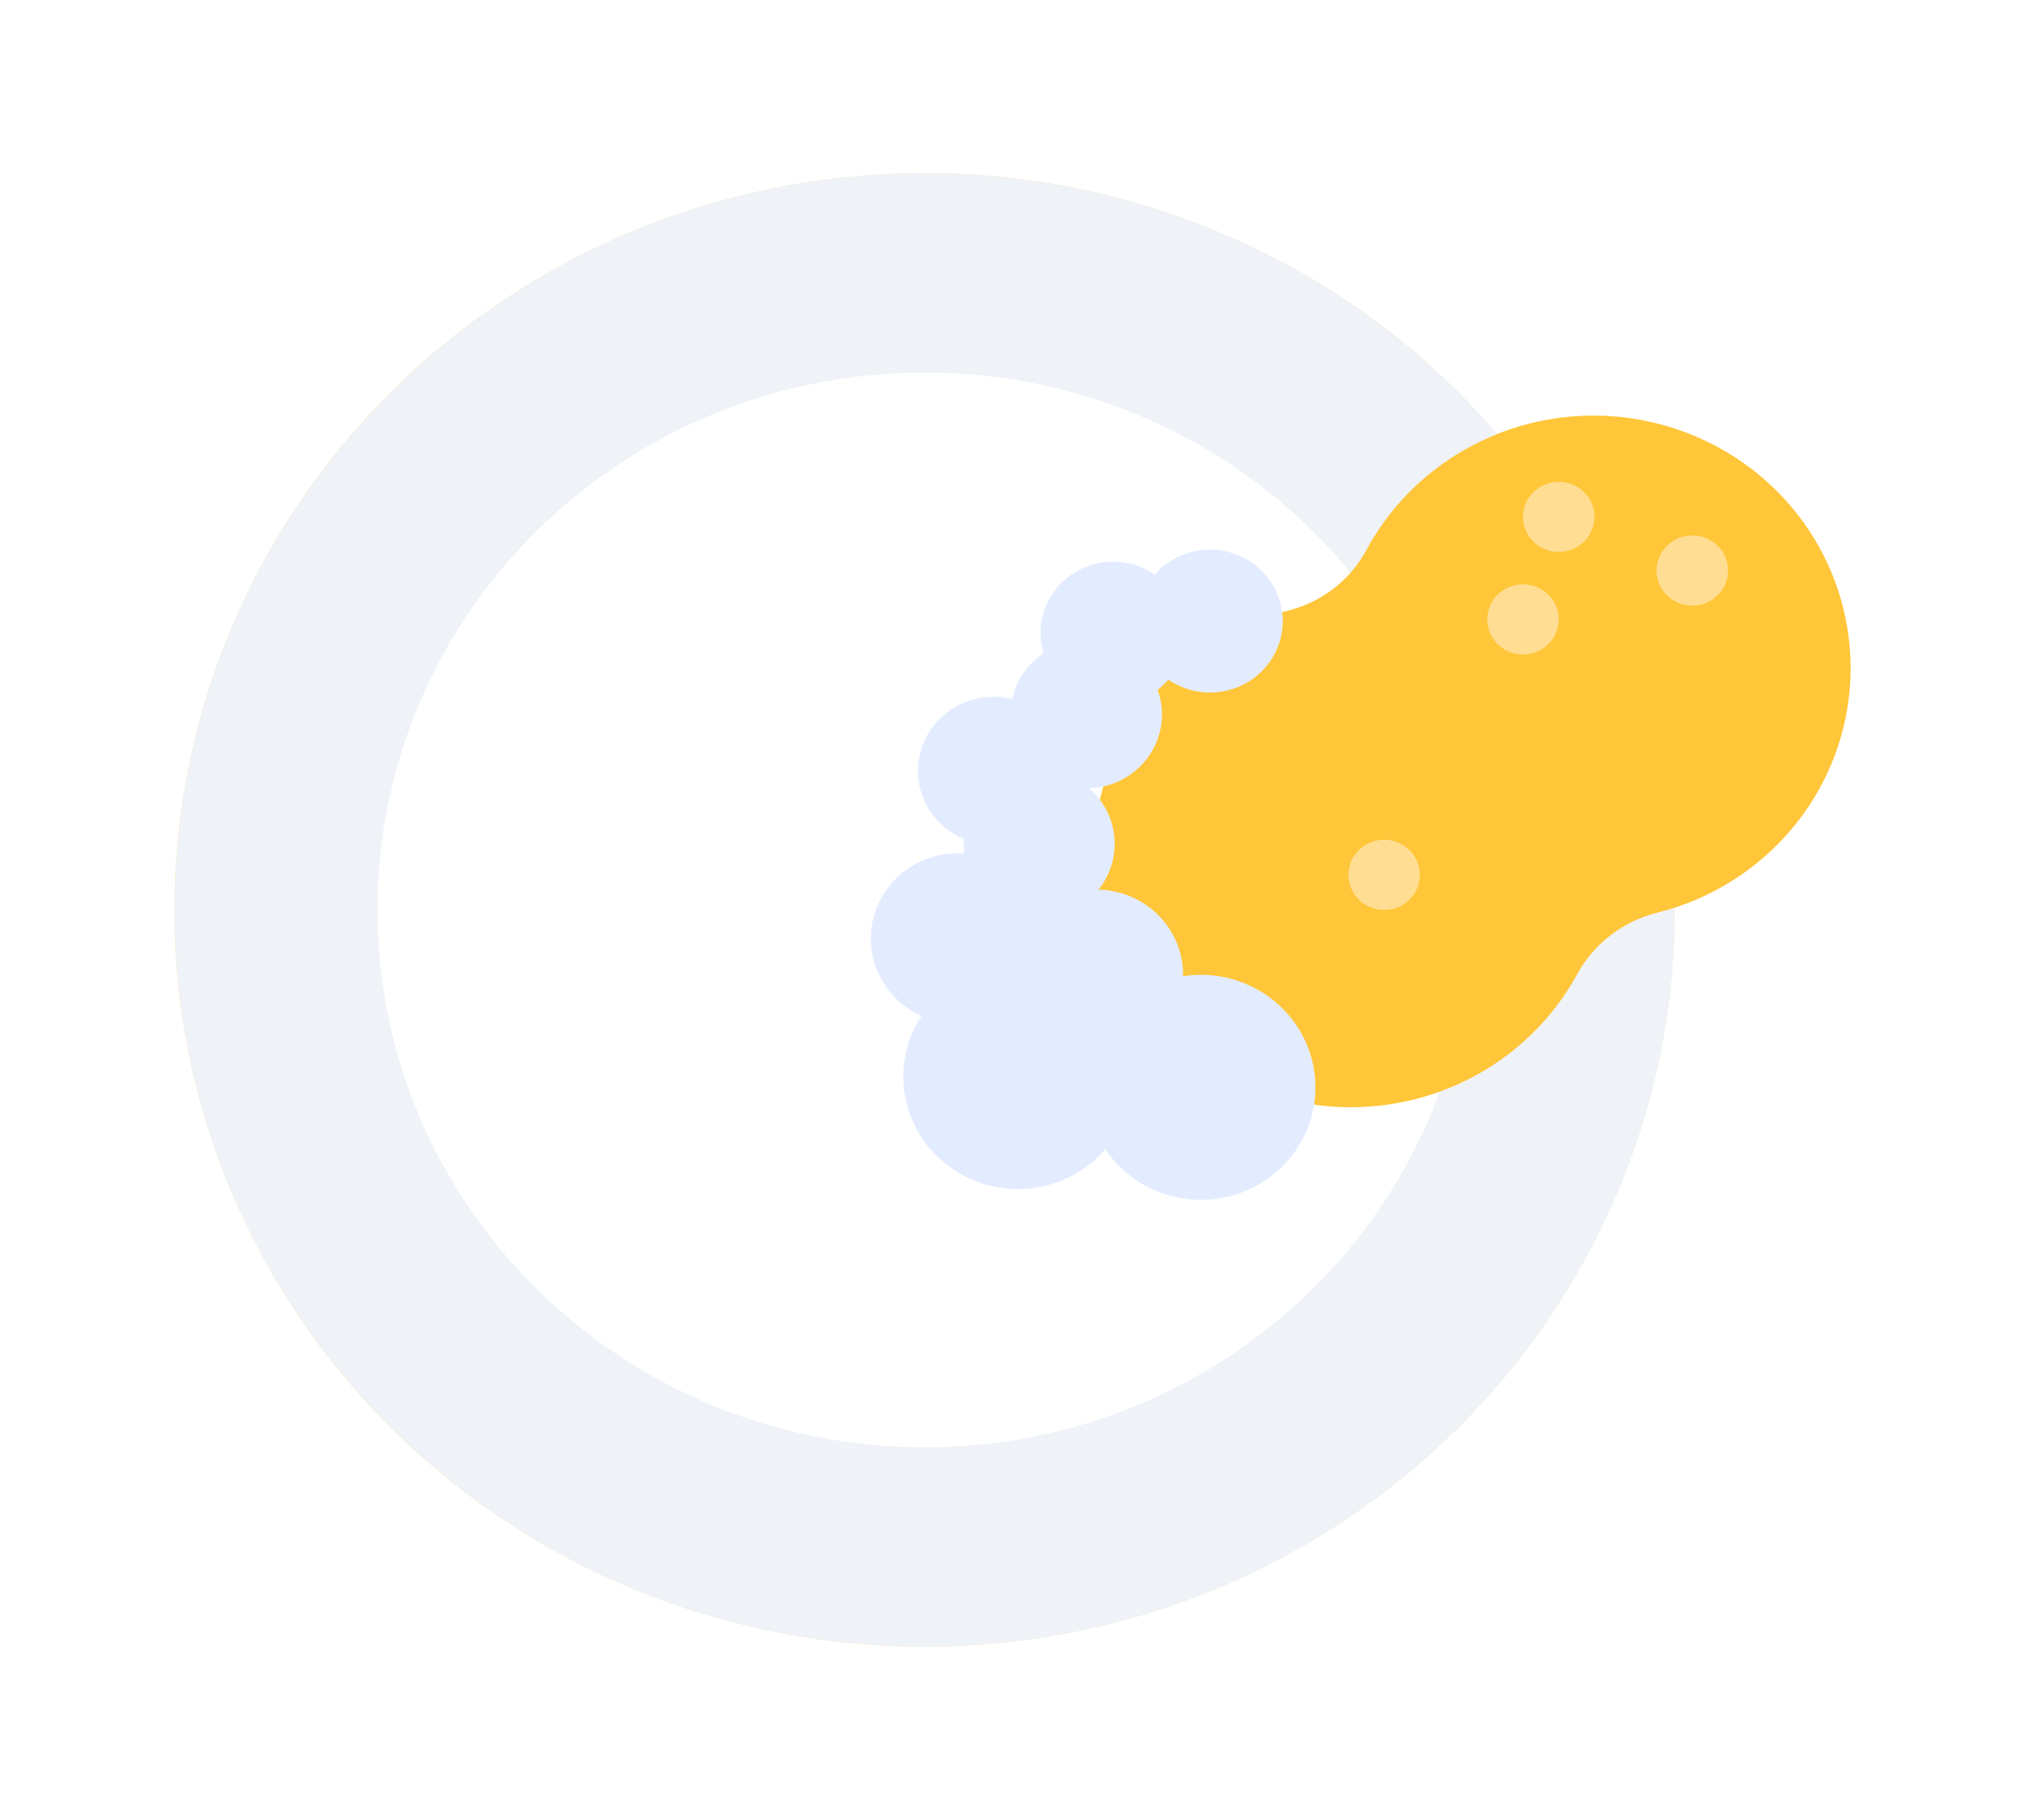<svg width="79" height="71" viewBox="0 0 79 71" fill="none" xmlns="http://www.w3.org/2000/svg">
<g clip-path="url(#clip0_8415_194864)" filter="url(#filter0_d_8415_194864)">
<path d="M36.072 61.617C30.961 61.619 25.931 60.367 21.439 57.974C16.946 55.581 13.133 52.123 10.348 47.915C7.562 43.706 5.891 38.881 5.488 33.877C5.084 28.873 5.959 23.849 8.035 19.262C10.111 14.675 13.321 10.671 17.374 7.612C21.427 4.554 26.193 2.539 31.24 1.75C36.288 0.961 41.455 1.424 46.274 3.096C51.093 4.768 55.41 7.596 58.833 11.324C59.91 11 61.031 10.836 62.158 10.838C64.787 10.835 67.336 11.721 69.377 13.349C71.418 14.977 72.824 17.245 73.361 19.773C73.897 22.301 73.529 24.933 72.32 27.225C71.11 29.518 69.133 31.331 66.722 32.359C66.485 40.191 63.153 47.625 57.432 53.086C51.711 58.548 44.05 61.607 36.072 61.617Z" fill="#FFDD92"/>
<path d="M36.068 2.759C40.32 2.755 44.522 3.664 48.379 5.422C52.237 7.179 55.657 9.743 58.4 12.934C59.645 12.439 60.979 12.195 62.323 12.216C63.666 12.237 64.991 12.523 66.22 13.056C67.449 13.59 68.556 14.361 69.475 15.323C70.394 16.285 71.108 17.419 71.572 18.657C72.037 19.896 72.243 21.213 72.179 22.531C72.115 23.849 71.782 25.141 71.2 26.331C70.618 27.52 69.798 28.582 68.79 29.454C67.782 30.326 66.605 30.99 65.331 31.407V31.5C65.331 37.184 63.614 42.741 60.399 47.468C57.183 52.194 52.613 55.878 47.266 58.054C41.919 60.229 36.035 60.798 30.359 59.689C24.682 58.58 19.468 55.843 15.375 51.823C11.283 47.804 8.496 42.682 7.367 37.107C6.238 31.532 6.817 25.753 9.032 20.501C11.247 15.249 14.998 10.761 19.81 7.602C24.622 4.444 30.28 2.759 36.068 2.759ZM36.068 4.46529e-06C29.8 5.8582e-05 23.67 1.804 18.435 5.188C13.2 8.572 9.089 13.389 6.611 19.043C4.132 24.697 3.394 30.94 4.489 37.001C5.583 43.062 8.462 48.675 12.769 53.147C17.076 57.619 22.622 60.753 28.723 62.163C34.824 63.573 41.212 63.196 47.097 61.079C52.982 58.962 58.107 55.198 61.837 50.252C65.568 45.306 67.742 39.394 68.09 33.248C70.858 31.83 73.005 29.47 74.129 26.61C75.253 23.75 75.278 20.585 74.199 17.708C73.12 14.831 71.01 12.439 68.265 10.979C65.52 9.519 62.328 9.091 59.285 9.776C56.292 6.685 52.691 4.224 48.699 2.544C44.708 0.863 40.41 -0.002 36.068 4.46529e-06Z" fill="white"/>
<path d="M36.072 60.241C52.233 60.241 65.335 47.373 65.335 31.5C65.335 15.627 52.233 2.759 36.072 2.759C19.91 2.759 6.809 15.627 6.809 31.5C6.809 47.373 19.91 60.241 36.072 60.241Z" fill="#EFF2F7"/>
<path d="M36.072 52.465C47.861 52.465 57.418 43.079 57.418 31.5C57.418 19.921 47.861 10.534 36.072 10.534C24.282 10.534 14.726 19.921 14.726 31.5C14.726 43.079 24.282 52.465 36.072 52.465Z" fill="white"/>
<path d="M46.495 21.61C45.324 22.515 44.373 23.665 43.712 24.976C43.05 26.287 42.694 27.726 42.67 29.189C42.646 30.652 42.954 32.102 43.572 33.433C44.19 34.765 45.102 35.944 46.242 36.886C47.382 37.828 48.721 38.508 50.162 38.878C51.604 39.248 53.111 39.297 54.574 39.023C56.038 38.749 57.42 38.158 58.622 37.294C59.824 36.429 60.814 35.312 61.521 34.024C61.842 33.431 62.285 32.909 62.823 32.494C63.36 32.078 63.98 31.777 64.642 31.61C66.261 31.206 67.751 30.41 68.978 29.296C70.204 28.181 71.127 26.784 71.664 25.23C72.2 23.676 72.333 22.016 72.05 20.399C71.767 18.782 71.077 17.26 70.043 15.971C69.01 14.682 67.664 13.668 66.13 13.02C64.595 12.371 62.92 12.11 61.256 12.259C59.593 12.408 57.994 12.963 56.604 13.874C55.214 14.784 54.078 16.021 53.299 17.472C52.984 18.052 52.55 18.561 52.023 18.966C51.496 19.371 50.889 19.663 50.241 19.824C48.878 20.153 47.601 20.762 46.495 21.61Z" fill="#FFC639"/>
<path d="M60.809 17.535C61.579 17.535 62.203 16.922 62.203 16.166C62.203 15.409 61.579 14.797 60.809 14.797C60.039 14.797 59.415 15.409 59.415 16.166C59.415 16.922 60.039 17.535 60.809 17.535Z" fill="#FFDD92"/>
<path d="M59.415 21.535C60.185 21.535 60.809 20.922 60.809 20.166C60.809 19.41 60.185 18.797 59.415 18.797C58.645 18.797 58.022 19.41 58.022 20.166C58.022 20.922 58.645 21.535 59.415 21.535Z" fill="#FFDD92"/>
<path d="M66.019 19.628C66.789 19.628 67.413 19.015 67.413 18.259C67.413 17.503 66.789 16.89 66.019 16.89C65.249 16.89 64.625 17.503 64.625 18.259C64.625 19.015 65.249 19.628 66.019 19.628Z" fill="#FFDD92"/>
<path d="M53.998 31.5C54.768 31.5 55.392 30.887 55.392 30.131C55.392 29.375 54.768 28.762 53.998 28.762C53.228 28.762 52.605 29.375 52.605 30.131C52.605 30.887 53.228 31.5 53.998 31.5Z" fill="#FFDD92"/>
<path d="M48.349 34.286C47.646 34.04 46.892 33.971 46.155 34.086C46.166 33.391 45.956 32.71 45.553 32.138C45.15 31.567 44.575 31.134 43.908 30.9C43.569 30.782 43.214 30.717 42.855 30.71C43.319 30.13 43.541 29.398 43.474 28.662C43.406 27.927 43.056 27.245 42.493 26.755C43.082 26.735 43.651 26.541 44.127 26.199C44.602 25.857 44.963 25.383 45.161 24.838C45.388 24.216 45.388 23.536 45.161 22.914C45.288 22.818 45.405 22.71 45.512 22.593C45.537 22.569 45.558 22.541 45.579 22.517C46.026 22.824 46.553 22.997 47.098 23.017C47.643 23.037 48.182 22.902 48.651 22.63C49.12 22.357 49.499 21.957 49.743 21.478C49.987 21 50.086 20.462 50.028 19.93C49.969 19.397 49.756 18.893 49.413 18.476C49.071 18.06 48.613 17.749 48.096 17.581C47.578 17.413 47.023 17.394 46.495 17.528C45.967 17.662 45.489 17.942 45.119 18.334L45.052 18.414C44.57 18.083 43.995 17.907 43.407 17.911C42.819 17.915 42.247 18.098 41.769 18.436C41.292 18.773 40.933 19.248 40.743 19.794C40.552 20.341 40.539 20.932 40.706 21.486C40.193 21.829 39.805 22.323 39.596 22.897C39.553 23.021 39.517 23.147 39.491 23.276C38.773 23.093 38.01 23.184 37.357 23.53C36.704 23.876 36.208 24.451 35.968 25.141C35.729 25.831 35.764 26.585 36.066 27.25C36.369 27.916 36.916 28.445 37.599 28.731C37.587 28.922 37.593 29.114 37.616 29.303C36.824 29.243 36.036 29.458 35.389 29.911C34.743 30.365 34.279 31.027 34.08 31.782C33.882 32.538 33.96 33.338 34.301 34.042C34.643 34.746 35.226 35.31 35.949 35.635C35.762 35.914 35.61 36.215 35.496 36.531C35.145 37.499 35.152 38.557 35.514 39.521C35.876 40.485 36.571 41.294 37.478 41.806C38.385 42.319 39.446 42.502 40.477 42.326C41.507 42.149 42.442 41.622 43.118 40.838C43.508 41.419 44.033 41.901 44.65 42.244C45.267 42.587 45.958 42.78 46.666 42.809C47.375 42.837 48.08 42.7 48.723 42.408C49.367 42.117 49.93 41.678 50.368 41.13C50.805 40.583 51.103 39.94 51.238 39.257C51.372 38.573 51.34 37.868 51.142 37.2C50.944 36.531 50.588 35.918 50.102 35.411C49.615 34.905 49.013 34.519 48.345 34.286H48.349Z" fill="#E3ECFF"/>
</g>
<defs>
<filter id="filter0_d_8415_194864" x="0" y="0" width="79" height="71" filterUnits="userSpaceOnUse" color-interpolation-filters="sRGB">
<feFlood flood-opacity="0" result="BackgroundImageFix"/>
<feColorMatrix in="SourceAlpha" type="matrix" values="0 0 0 0 0 0 0 0 0 0 0 0 0 0 0 0 0 0 127 0" result="hardAlpha"/>
<feOffset dy="4"/>
<feGaussianBlur stdDeviation="2"/>
<feComposite in2="hardAlpha" operator="out"/>
<feColorMatrix type="matrix" values="0 0 0 0 0 0 0 0 0 0 0 0 0 0 0 0 0 0 0.25 0"/>
<feBlend mode="normal" in2="BackgroundImageFix" result="effect1_dropShadow_8415_194864"/>
<feBlend mode="normal" in="SourceGraphic" in2="effect1_dropShadow_8415_194864" result="shape"/>
</filter>
<clipPath id="clip0_8415_194864">
<rect width="71" height="63" fill="white" transform="translate(4)"/>
</clipPath>
</defs>
</svg>
